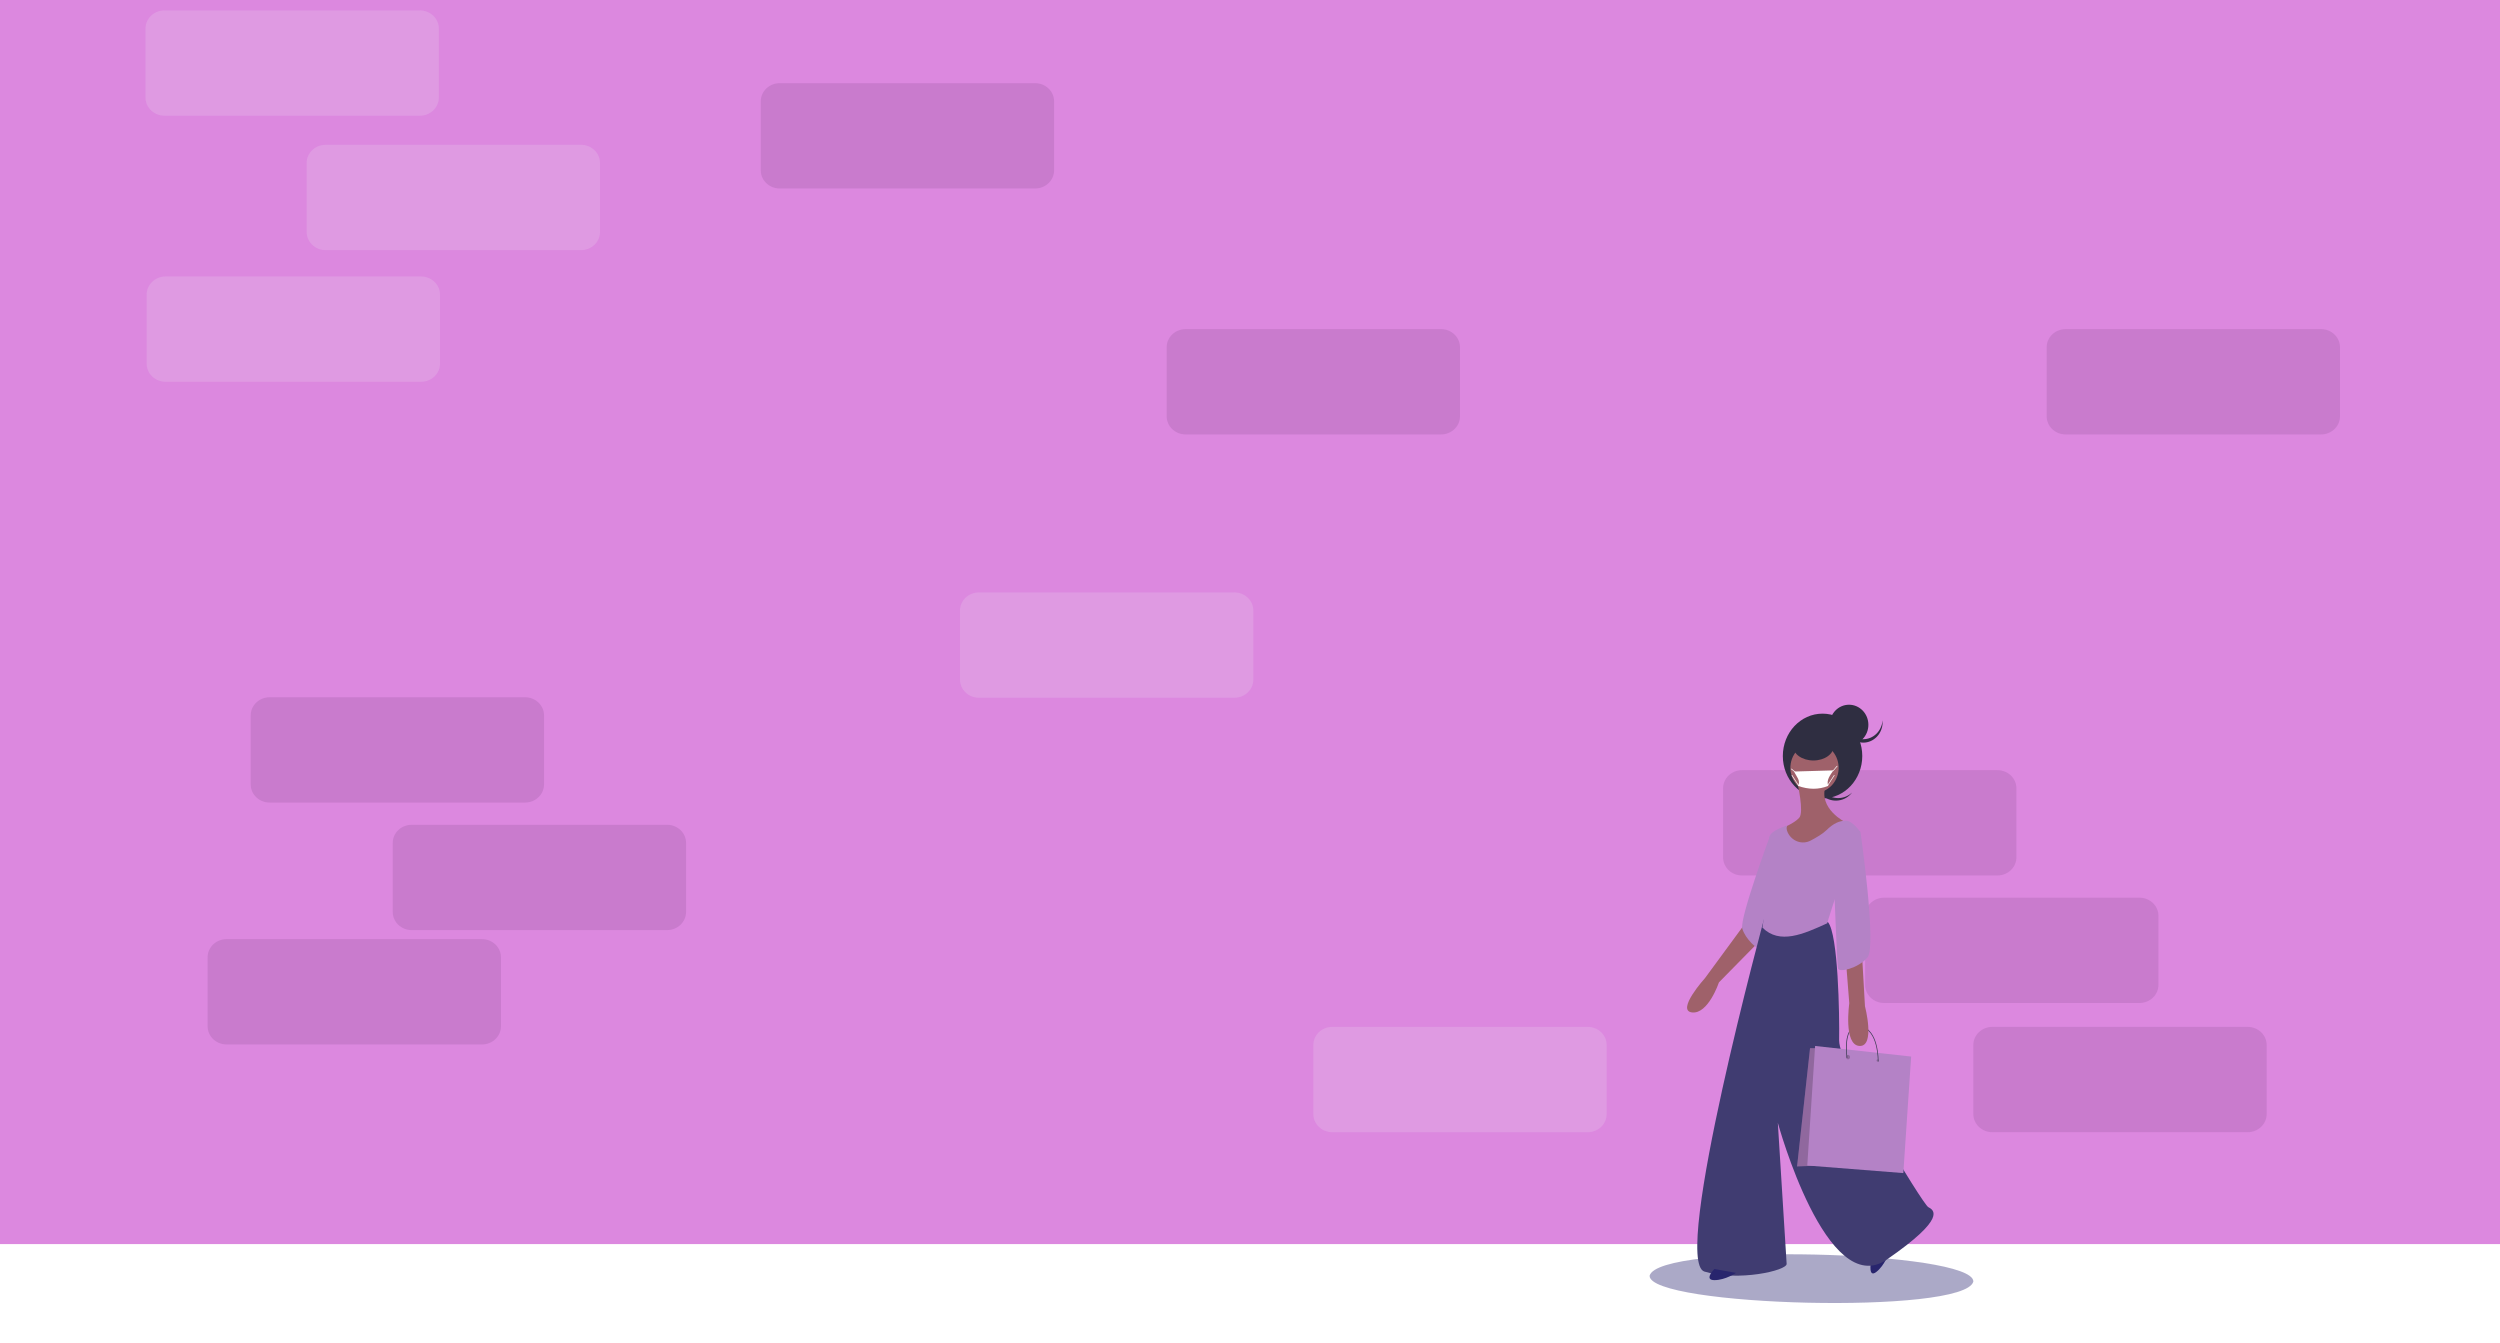 <svg width="635" height="341" viewBox="0 0 635 341" fill="none" xmlns="http://www.w3.org/2000/svg">
<rect width="635" height="341" fill="white"/>
<rect width="635" height="316" fill="#DC88DF"/>
<path opacity="0.2" d="M106.651 2.641H41.775C39.115 2.641 36.96 4.705 36.96 7.251V24.782C36.96 27.328 39.115 29.392 41.775 29.392H106.651C109.311 29.392 111.466 27.328 111.466 24.782V7.251C111.466 4.705 109.311 2.641 106.651 2.641Z" fill="#EFE4F4"/>
<path opacity="0.2" d="M147.585 36.783H82.708C80.049 36.783 77.893 38.847 77.893 41.393V58.924C77.893 61.47 80.049 63.534 82.708 63.534H147.585C150.244 63.534 152.4 61.47 152.4 58.924V41.393C152.4 38.847 150.244 36.783 147.585 36.783Z" fill="#EFE4F4"/>
<path opacity="0.1" d="M262.926 21.125H198.049C195.39 21.125 193.234 23.189 193.234 25.735V43.266C193.234 45.812 195.39 47.877 198.049 47.877H262.926C265.585 47.877 267.74 45.812 267.74 43.266V25.735C267.74 23.189 265.585 21.125 262.926 21.125Z" fill="#1E0728"/>
<path opacity="0.1" d="M589.545 83.598H524.668C522.009 83.598 519.853 85.662 519.853 88.208V105.739C519.853 108.285 522.009 110.349 524.668 110.349H589.545C592.204 110.349 594.36 108.285 594.36 105.739V88.208C594.36 85.662 592.204 83.598 589.545 83.598Z" fill="#1E0728"/>
<path opacity="0.2" d="M106.945 70.222H42.068C39.409 70.222 37.253 72.286 37.253 74.832V92.363C37.253 94.909 39.409 96.974 42.068 96.974H106.945C109.604 96.974 111.76 94.909 111.76 92.363V74.832C111.76 72.286 109.604 70.222 106.945 70.222Z" fill="#EFE4F4"/>
<path opacity="0.1" d="M133.37 177.102H68.493C65.834 177.102 63.678 179.166 63.678 181.712V199.243C63.678 201.789 65.834 203.853 68.493 203.853H133.37C136.029 203.853 138.185 201.789 138.185 199.243V181.712C138.185 179.166 136.029 177.102 133.37 177.102Z" fill="#1E0728"/>
<path opacity="0.1" d="M169.447 209.493H104.57C101.911 209.493 99.755 211.557 99.755 214.103V231.634C99.755 234.18 101.911 236.244 104.57 236.244H169.447C172.106 236.244 174.262 234.18 174.262 231.634V214.103C174.262 211.557 172.106 209.493 169.447 209.493Z" fill="#1E0728"/>
<path opacity="0.1" d="M122.428 238.541H57.551C54.892 238.541 52.736 240.605 52.736 243.151V260.682C52.736 263.228 54.892 265.292 57.551 265.292H122.428C125.087 265.292 127.243 263.228 127.243 260.682V243.151C127.243 240.605 125.087 238.541 122.428 238.541Z" fill="#1E0728"/>
<path opacity="0.1" d="M507.354 195.619H442.477C439.818 195.619 437.662 197.683 437.662 200.229V217.76C437.662 220.306 439.818 222.37 442.477 222.37H507.354C510.013 222.37 512.169 220.306 512.169 217.76V200.229C512.169 197.683 510.013 195.619 507.354 195.619Z" fill="#1E0728"/>
<path opacity="0.1" d="M366.025 83.598H301.148C298.489 83.598 296.333 85.662 296.333 88.208V105.739C296.333 108.285 298.489 110.349 301.148 110.349H366.025C368.684 110.349 370.84 108.285 370.84 105.739V88.208C370.84 85.662 368.684 83.598 366.025 83.598Z" fill="#1E0728"/>
<path opacity="0.1" d="M543.431 228.01H478.554C475.895 228.01 473.739 230.074 473.739 232.62V250.151C473.739 252.698 475.895 254.762 478.554 254.762H543.431C546.09 254.762 548.246 252.698 548.246 250.151V232.62C548.246 230.074 546.09 228.01 543.431 228.01Z" fill="#1E0728"/>
<path opacity="0.1" d="M570.918 260.825H506.042C503.382 260.825 501.227 262.889 501.227 265.436V282.967C501.227 285.513 503.382 287.577 506.042 287.577H570.918C573.578 287.577 575.733 285.513 575.733 282.967V265.436C575.733 262.889 573.578 260.825 570.918 260.825Z" fill="#1E0728"/>
<path opacity="0.2" d="M313.532 150.476H248.655C245.996 150.476 243.84 152.54 243.84 155.086V172.617C243.84 175.163 245.996 177.227 248.655 177.227H313.532C316.191 177.227 318.347 175.163 318.347 172.617V155.086C318.347 152.54 316.191 150.476 313.532 150.476Z" fill="#EFE4F4"/>
<path opacity="0.2" d="M403.278 260.825H338.402C335.742 260.825 333.587 262.889 333.587 265.436V282.967C333.587 285.513 335.742 287.577 338.402 287.577H403.278C405.938 287.577 408.093 285.513 408.093 282.967V265.436C408.093 262.889 405.938 260.825 403.278 260.825Z" fill="#EFE4F4"/>
<path d="M501.23 325.516C498.987 334.026 418.822 331.832 419 324.036C421.243 315.527 501.408 317.72 501.23 325.516Z" fill="#585591" fill-opacity="0.5"/>
<path d="M445.695 229.418L443.925 233.658L433.071 248.435C433.071 248.435 425.638 256.672 429.768 257.156C433.897 257.641 436.61 249.525 436.61 249.525L449.352 236.565L450.768 230.63L445.695 229.418Z" fill="#9F616A"/>
<path d="M451.285 211.857L449.562 212.349C449.562 212.349 441.822 233.303 442.536 235.848C443.249 238.393 446.46 241.544 447.887 241.302C449.313 241.059 451.285 211.857 451.285 211.857Z" fill="#B482C6"/>
<path d="M475.197 320.667C475.197 320.667 474.506 324.685 476.583 323.077C478.66 321.469 479.743 318.358 479.743 318.358L475.197 320.667Z" fill="#28256D"/>
<path d="M448.381 232.251C448.381 232.251 424.436 320.396 432.929 322.982C441.421 325.567 453.925 322.736 453.807 321.012C453.689 319.288 451.566 285.187 451.566 285.187C451.566 285.187 463.951 330.491 479.285 319.904C494.619 309.317 491.199 307.347 489.783 306.608C488.368 305.87 467.018 270.784 467.136 264.259C467.254 257.734 466.9 237.298 464.305 234.22L448.381 232.251Z" fill="#403C71"/>
<path d="M463.404 201.361C462.438 200.479 461.836 199.264 461.717 197.955C461.597 196.646 461.969 195.34 462.759 194.295C462.654 194.394 462.552 194.497 462.454 194.606C461.532 195.637 461.053 196.996 461.123 198.384C461.193 199.771 461.805 201.074 462.826 202.006C463.846 202.938 465.192 203.422 466.566 203.353C467.94 203.283 469.231 202.666 470.154 201.636C470.252 201.527 470.343 201.414 470.43 201.299C469.48 202.197 468.23 202.702 466.929 202.713C465.627 202.725 464.369 202.242 463.404 201.361Z" fill="#2F2E41"/>
<path d="M462.928 202.793C468.5 202.793 473.017 197.974 473.017 192.029C473.017 186.085 468.5 181.266 462.928 181.266C457.355 181.266 452.838 186.085 452.838 192.029C452.838 197.974 457.355 202.793 462.928 202.793Z" fill="#2F2E41"/>
<path d="M435.455 322.324C435.455 322.324 432.654 325.156 435.455 325.156C438.257 325.156 440.937 323.309 440.937 323.309L435.455 322.324Z" fill="#28256D"/>
<path d="M456.521 198.803C456.521 198.803 458.303 206.276 456.996 207.723C455.689 209.169 452.838 210.254 452.838 210.254L453.313 223.753C453.313 223.753 458.779 221.825 459.016 221.584C459.254 221.343 464.125 213.508 464.125 213.508L468.878 208.928C468.878 208.928 461.63 205.432 463.769 199.406C465.907 193.379 456.521 198.803 456.521 198.803Z" fill="#9F616A"/>
<path d="M466.937 196.051C467.479 192.58 465.21 189.311 461.869 188.748C458.527 188.185 455.378 190.541 454.836 194.011C454.294 197.482 456.563 200.751 459.905 201.314C463.246 201.877 466.395 199.521 466.937 196.051Z" fill="#9F616A"/>
<path d="M464.111 234.511C464.111 234.511 466.791 225.215 468.072 223.992C469.354 222.769 472.5 211.271 472.5 211.271C472.5 211.271 470.519 208.458 468.888 208.458C467.257 208.458 465.742 209.07 463.878 210.904C463 211.768 461.399 212.719 459.951 213.483C459.437 213.759 458.875 213.924 458.3 213.97C457.724 214.015 457.146 213.94 456.598 213.748C456.05 213.556 455.545 213.252 455.11 212.852C454.676 212.453 454.322 211.967 454.069 211.422C453.779 210.776 453.684 210.157 453.975 209.681C453.975 209.681 449.664 210.904 449.431 212.617C449.198 214.329 449.431 217.876 449.082 218.61C448.732 219.344 447.684 220.445 448.15 225.093C448.616 229.741 447.664 235.618 447.664 235.618C452.016 239.978 458.045 237.287 464.111 234.511Z" fill="#B482C6"/>
<path d="M460.599 193.163C463.457 193.163 465.773 191.514 465.773 189.48C465.773 187.447 463.457 185.798 460.599 185.798C457.741 185.798 455.425 187.447 455.425 189.48C455.425 191.514 457.741 193.163 460.599 193.163Z" fill="#2F2E41"/>
<path d="M469.654 189.197C472.368 189.197 474.569 186.914 474.569 184.098C474.569 181.283 472.368 179 469.654 179C466.939 179 464.738 181.283 464.738 184.098C464.738 186.914 466.939 189.197 469.654 189.197Z" fill="#2F2E41"/>
<path d="M473.276 187.76C472.043 187.759 470.856 187.267 469.949 186.379C469.042 185.491 468.481 184.272 468.379 182.966C468.368 183.109 468.36 183.254 468.36 183.401C468.361 184.788 468.878 186.118 469.8 187.098C470.721 188.079 471.971 188.63 473.274 188.631C474.577 188.631 475.827 188.081 476.749 187.101C477.671 186.122 478.19 184.792 478.191 183.406V183.401C478.191 183.254 478.184 183.109 478.173 182.966C478.07 184.272 477.51 185.491 476.603 186.379C475.696 187.267 474.508 187.759 473.276 187.76Z" fill="#2F2E41"/>
<path d="M461.402 266.241H459.754L456.459 296.265L467.325 295.884L461.402 266.241Z" fill="#B482C6"/>
<path opacity="0.2" d="M461.402 266.241H459.754L456.459 296.265L467.325 295.884L461.402 266.241Z" fill="black"/>
<path d="M461.038 265.674L459.047 296.042L483.444 297.965L485.435 268.365L461.038 265.674Z" fill="#B482C6"/>
<path opacity="0.2" d="M469.395 269.073C469.681 269.073 469.912 268.82 469.912 268.507C469.912 268.194 469.681 267.94 469.395 267.94C469.109 267.94 468.878 268.194 468.878 268.507C468.878 268.82 469.109 269.073 469.395 269.073Z" fill="black"/>
<path opacity="0.2" d="M476.898 269.64C477.041 269.64 477.156 269.513 477.156 269.357C477.156 269.2 477.041 269.073 476.898 269.073C476.755 269.073 476.639 269.2 476.639 269.357C476.639 269.513 476.755 269.64 476.898 269.64Z" fill="black"/>
<path d="M477.156 269.64H476.968C476.968 269.558 477.101 261.55 472.528 260.812C471.627 260.668 470.89 260.873 470.339 261.422C468.451 263.305 469.232 268.623 469.24 268.676L469.054 268.705C469.02 268.481 468.252 263.237 470.209 261.288C470.804 260.692 471.598 260.468 472.559 260.623C477.291 261.385 477.158 269.558 477.156 269.64Z" fill="#3F3D56"/>
<path d="M473.114 228.285L472.529 235.105L473.7 255.563C473.7 255.563 476.395 265.913 472.294 265.67C468.194 265.426 469.717 254.832 469.717 254.832L467.843 231.086L473.114 228.285Z" fill="#9F616A"/>
<path d="M469.467 209.591L472.564 211.302C472.564 211.302 476.734 240.372 474.352 243.182C471.969 245.993 467.084 247.093 466.846 245.993C466.607 244.893 465.773 222.544 465.773 222.544L469.467 209.591Z" fill="#B482C6"/>
<path d="M464.376 199.608C461.926 200.608 459.357 200.567 456.683 199.608C457.461 198.304 456.298 197.284 455.701 195.968L465.685 195.677C464.921 196.82 463.795 198.17 464.376 199.608Z" fill="white"/>
<path d="M465.579 195.894L465.463 195.781L465.627 195.62L466.605 194.5L466.729 194.605L465.747 195.729L465.579 195.894Z" fill="white"/>
<path d="M455.017 195.214L454.912 195.337L455.894 196.14L455.999 196.017L455.017 195.214Z" fill="white"/>
<path d="M465.861 196.839L464.142 199.489L464.28 199.575L465.999 196.925L465.861 196.839Z" fill="white"/>
<path d="M455.198 196.839L455.059 196.925L456.778 199.575L456.916 199.489L455.198 196.839Z" fill="white"/>
</svg>
